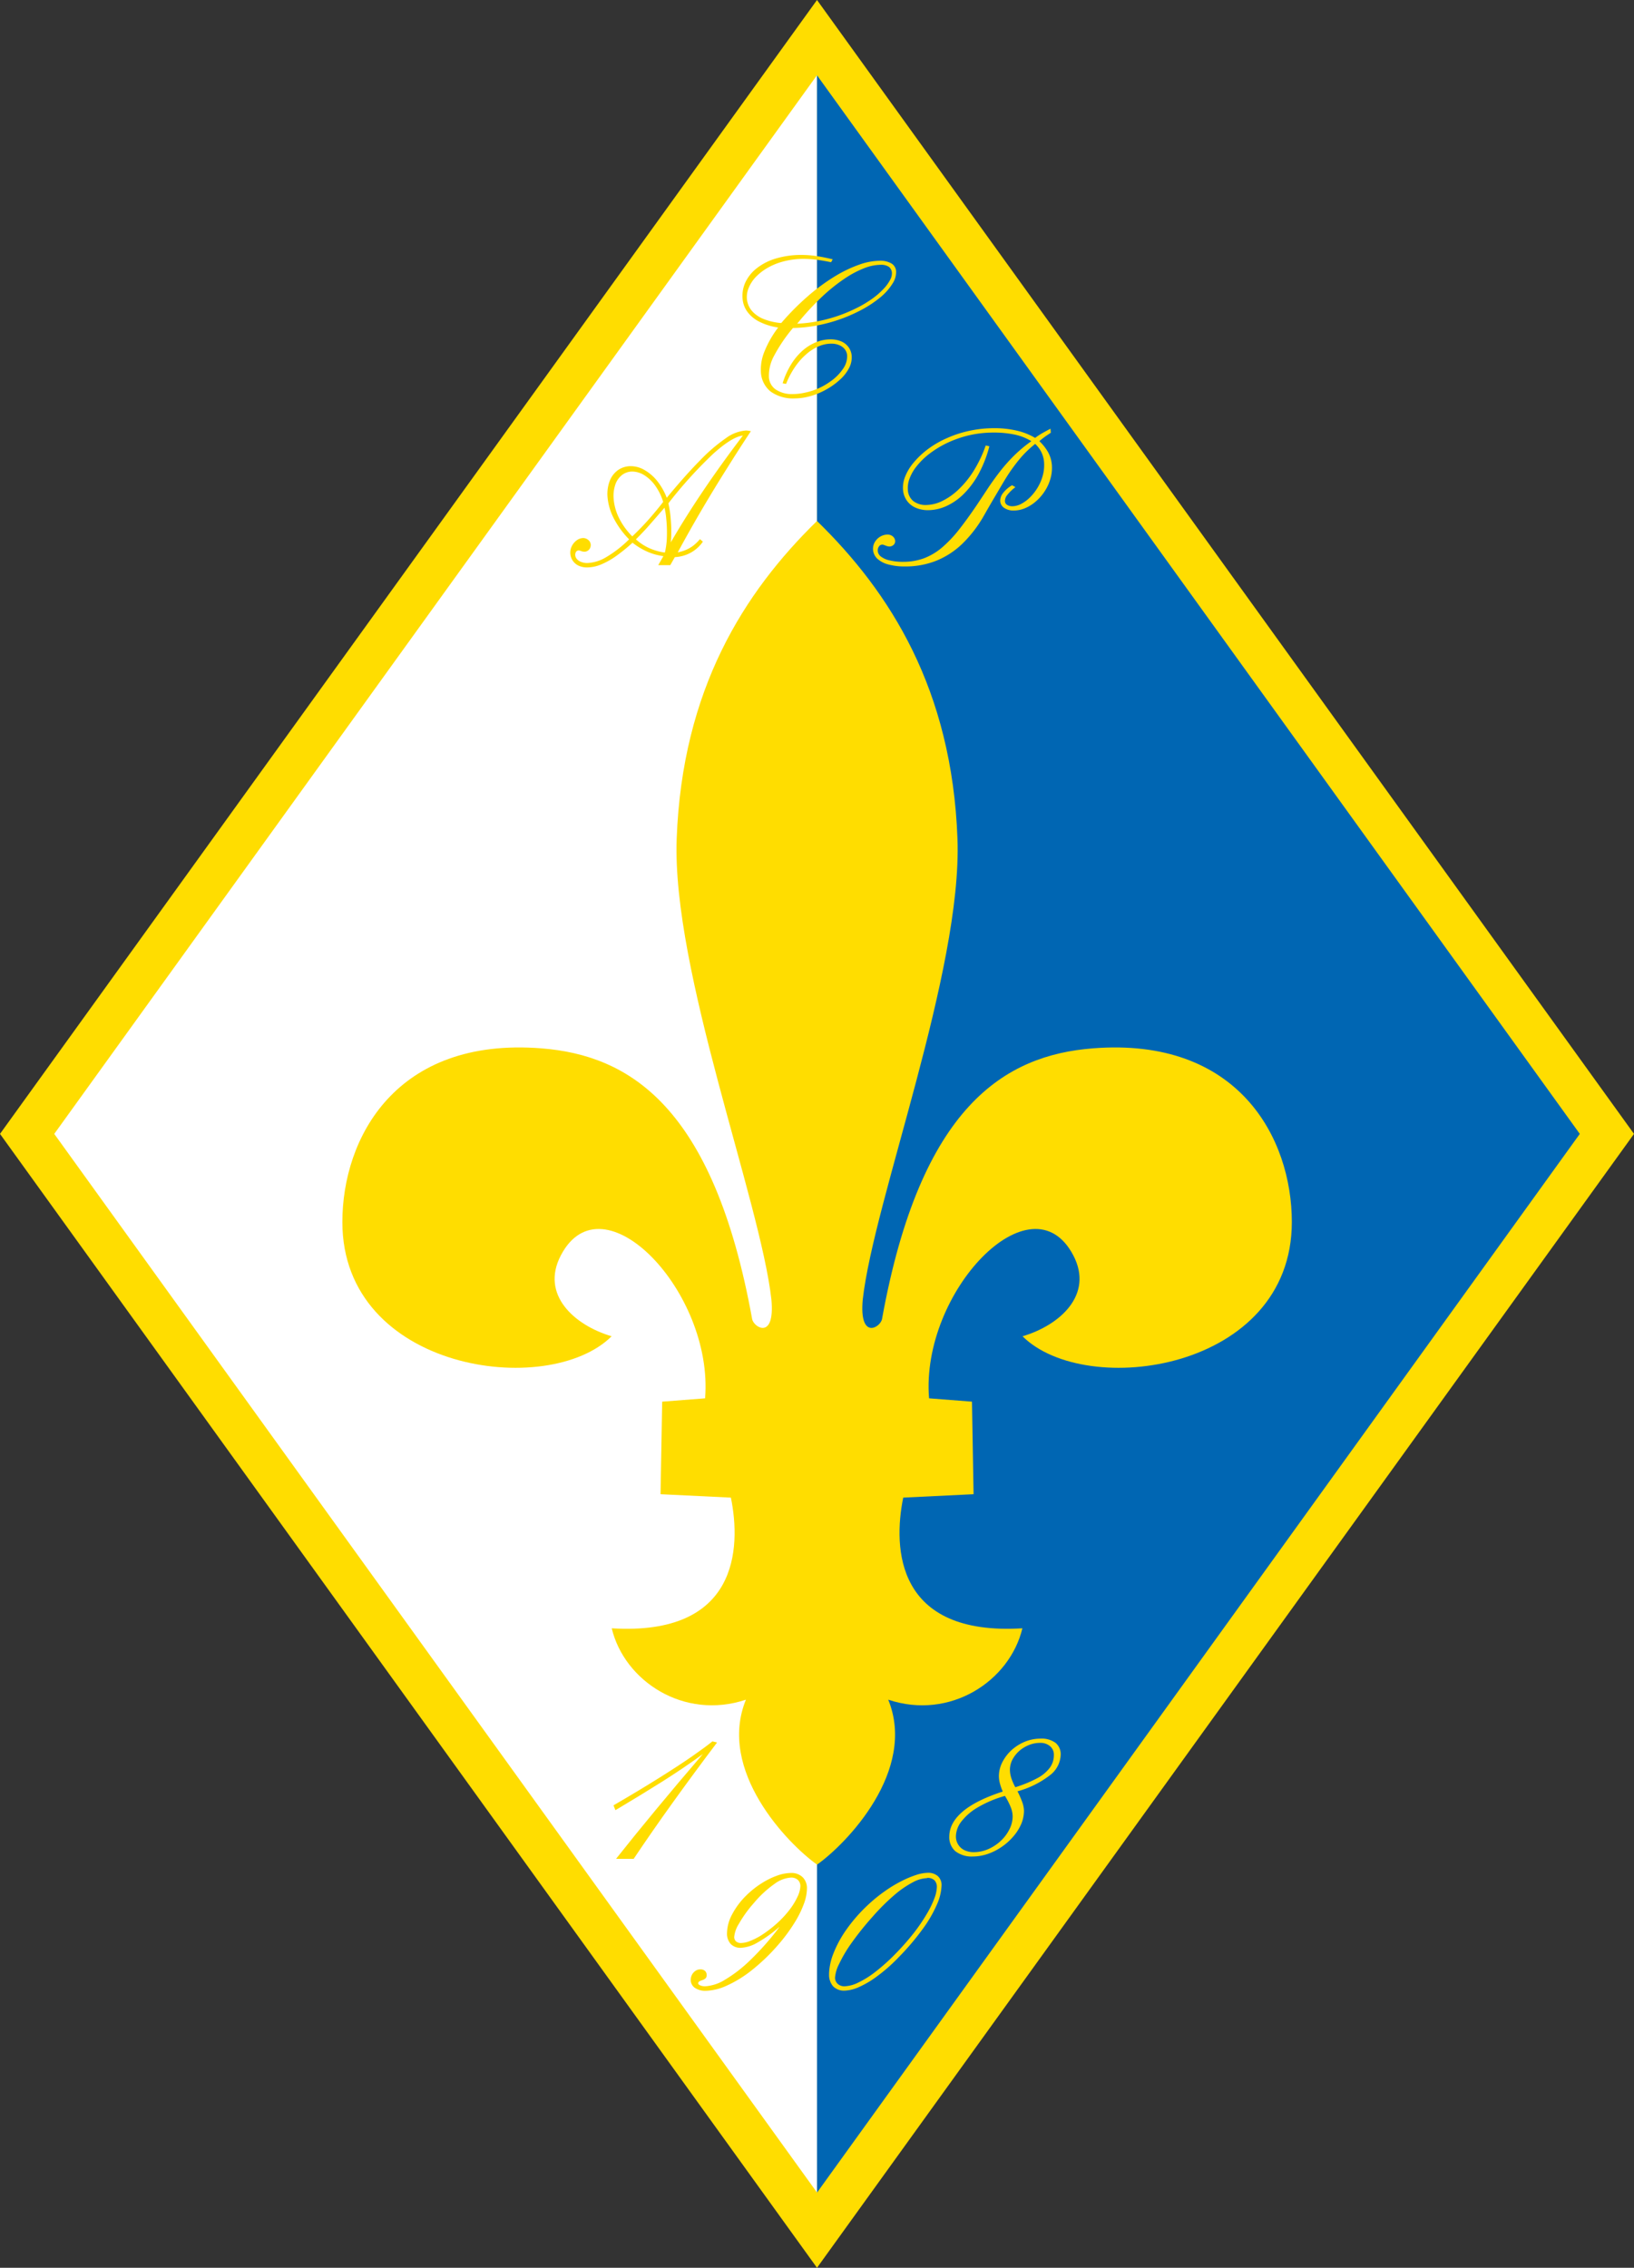<svg id="Layer_1" data-name="Layer 1" xmlns="http://www.w3.org/2000/svg" viewBox="0 0 407.82 566"><rect x="0" y="0" width="407.82" height="566" fill="#333333" stroke="none"/><defs><style>.cls-1{fill:#fd0;}.cls-2{fill:#fff;}.cls-3{fill:#0066b3;}</style></defs><title>ac_prato_1908 [Converted]</title><polygon class="cls-1" points="203.91 0 0 283 203.91 566 407.82 283 203.91 0"/><path class="cls-2" d="M289.76,537.6c-15.48,5.18-30.35-4.67-33.49-17.81,31.55,1.94,32.31-20,29.74-32.62l-17.56-.85.41-23.1,10.71-.83c2.15-26.55-25.61-55.57-36-35.68-5.17,9.87,3.45,17.47,12.67,20.19-15.8,15.74-67.19,8.69-67.2-28.51,0-20.92,13.3-46.24,49.69-43.35,21.8,1.73,42.94,14.25,52.58,67.55.39,2.13,5.75,5.36,4.81-4.86-2.76-24.7-24.86-82-23.64-115,1.38-37.3,16.8-61.5,35-79.29V132.18L117.13,396.39,307.5,660.61V578.76C300.17,573.55,282.53,555.32,289.76,537.6Z" transform="translate(-103.59 -113.39)"/><path class="cls-3" d="M307.5,132.18V243.42l0,0h0c18.25,17.79,33.69,42,35.06,79.31,1.22,33-20.87,90.32-23.64,115-.94,10.22,4.43,7,4.81,4.86,9.64-53.3,30.78-65.82,52.58-67.55,36.39-2.89,49.71,22.43,49.7,43.35,0,37.2-51.41,44.25-67.21,28.51,9.23-2.72,17.84-10.32,12.67-20.19-10.41-19.89-38.16,9.13-36,35.68l10.71.83.4,23.1-17.56.85c-2.57,12.65-1.81,34.56,29.74,32.62-3.14,13.14-18,23-33.48,17.81,7.23,17.74-10.45,36-17.77,41.17h0v81.85L497.88,396.39Z" transform="translate(-103.59 -113.39)"/><path class="cls-1" d="M269.44,240.13c.12.52.22,1,.3,1.54s.12,1,.17,1.54a34.37,34.37,0,0,1,.11,4.56,18.1,18.1,0,0,1-.49,3.53,14.16,14.16,0,0,1-4-1.15A12.83,12.83,0,0,1,262.3,248c1.15-1.13,2.32-2.36,3.48-3.69l3.66-4.2m-.33-1.46c-1.06,1.39-2.23,2.8-3.5,4.25s-2.68,2.9-4.21,4.36a17.34,17.34,0,0,1-3.25-4.46,13,13,0,0,1-1.39-4.77,8.83,8.83,0,0,1,.41-3.71,5.13,5.13,0,0,1,1.68-2.39,4.22,4.22,0,0,1,2.57-.85,5.82,5.82,0,0,1,2.94.89,9.7,9.7,0,0,1,2.73,2.58A14.14,14.14,0,0,1,269.11,238.67ZM289,222.1q-5.48,7.22-9.93,13.82t-8.06,12.83a25.25,25.25,0,0,0,.12-3c0-1-.07-2-.16-3.09-.05-.6-.12-1.2-.22-1.81s-.21-1.22-.34-1.84a108.69,108.69,0,0,1,11.17-12.35C284.72,223.83,287.2,222.31,289,222.1ZM291,221l-.58-.1a4,4,0,0,0-.64-.06,9.54,9.54,0,0,0-5,1.9,42.38,42.38,0,0,0-6.53,5.62q-3.68,3.73-8.25,9.27a15.85,15.85,0,0,0-2.45-4.28,11.26,11.26,0,0,0-3.15-2.68,6.83,6.83,0,0,0-3.33-.93,5.52,5.52,0,0,0-3.27,1,6,6,0,0,0-2.06,2.75,9.26,9.26,0,0,0-.51,4.07,14.2,14.2,0,0,0,1.57,5.24,21.6,21.6,0,0,0,3.8,5.2,29,29,0,0,1-5.72,4.45,9.91,9.91,0,0,1-4.68,1.46,4.09,4.09,0,0,1-1.55-.27,2.69,2.69,0,0,1-1.05-.68,1.63,1.63,0,0,1-.43-.93,1.45,1.45,0,0,1,.2-.93.81.81,0,0,1,.69-.33,1.65,1.65,0,0,1,.57.16,2.78,2.78,0,0,0,.82.16,1.52,1.52,0,0,0,.84-.26,1.53,1.53,0,0,0,.57-.64,1.76,1.76,0,0,0,.17-.88,1.66,1.66,0,0,0-.62-1.16,2,2,0,0,0-1.3-.47,2.82,2.82,0,0,0-1.56.55,4,4,0,0,0-1.22,1.42,3.59,3.59,0,0,0,.22,3.69,3.61,3.61,0,0,0,1.42,1.22,5,5,0,0,0,2.12.45,9.12,9.12,0,0,0,3.5-.73,19,19,0,0,0,3.74-2.09c1.29-.93,2.66-2,4.13-3.35a16.69,16.69,0,0,0,3.7,2.24,14.72,14.72,0,0,0,4,1.11l-1.28,2.25h3l1.14-2a9.14,9.14,0,0,0,4-1.13,8.89,8.89,0,0,0,3-2.73l-.73-.63a11.6,11.6,0,0,1-1.54,1.52,8.55,8.55,0,0,1-1.8,1.09,9.47,9.47,0,0,1-2.2.68q3.14-5.79,6.21-11t6.1-10Q288.08,225.41,291,221Z" transform="translate(-103.59 -113.39)"/><path class="cls-1" d="M302.56,194.18a69.07,69.07,0,0,1,6-6.54,44.38,44.38,0,0,1,5.64-4.58,25.19,25.19,0,0,1,5-2.7,11.64,11.64,0,0,1,4.16-.88,3.5,3.5,0,0,1,2.07.5,2,2,0,0,1,.77,1.54,3.35,3.35,0,0,1-.46,1.74,10,10,0,0,1-1.63,2.23,19.06,19.06,0,0,1-2.83,2.46,28.56,28.56,0,0,1-4.08,2.41,37.5,37.5,0,0,1-7.32,2.72,35.84,35.84,0,0,1-7.33,1.1m8.87-16.07c-1.39-.34-2.73-.61-4-.8a25.52,25.52,0,0,0-3.7-.29,22,22,0,0,0-6.49.89,14.28,14.28,0,0,0-4.74,2.41,9.74,9.74,0,0,0-2.83,3.47,8.06,8.06,0,0,0-.74,4.11,6.41,6.41,0,0,0,1.23,3.34,8.26,8.26,0,0,0,3,2.46,15.22,15.22,0,0,0,4.66,1.43,25.79,25.79,0,0,0-3.43,6,11.73,11.73,0,0,0-.88,5.1,6.61,6.61,0,0,0,2.41,4.87,9.58,9.58,0,0,0,6,1.73,14.78,14.78,0,0,0,3.79-.53,18.27,18.27,0,0,0,3.86-1.56,17.9,17.9,0,0,0,3.59-2.52,10.31,10.31,0,0,0,2.37-3,5.76,5.76,0,0,0,.64-3,4.26,4.26,0,0,0-.77-2.16,4.41,4.41,0,0,0-1.8-1.45,6.73,6.73,0,0,0-2.7-.52,9.52,9.52,0,0,0-3.66.73,11.81,11.81,0,0,0-3.39,2.13A15.45,15.45,0,0,0,301,204.4a20.46,20.46,0,0,0-2.08,4.65l.86.16a21.09,21.09,0,0,1,2.29-4.31,16.07,16.07,0,0,1,2.81-3.15,11.62,11.62,0,0,1,3.08-1.94,8,8,0,0,1,3.12-.65,4.9,4.9,0,0,1,2,.39,3.31,3.31,0,0,1,1.35,1,2.84,2.84,0,0,1,.59,1.55,5.37,5.37,0,0,1-1,3.3,12.15,12.15,0,0,1-3.31,3.29,16.06,16.06,0,0,1-3,1.69,16.23,16.23,0,0,1-3.16,1,14,14,0,0,1-3.1.36,7.22,7.22,0,0,1-4.24-1.13,4,4,0,0,1-1.71-3.06,10.36,10.36,0,0,1,1.33-5.44,39.11,39.11,0,0,1,4.67-6.86,35.21,35.21,0,0,0,5.63-.56,38.92,38.92,0,0,0,5.64-1.45,39.82,39.82,0,0,0,5.38-2.28,28.76,28.76,0,0,0,5.25-3.43,14.17,14.17,0,0,0,3-3.44,5.21,5.21,0,0,0,.84-3,2.42,2.42,0,0,0-1.16-1.94,5.5,5.5,0,0,0-3-.68,15.84,15.84,0,0,0-4.92.93,32,32,0,0,0-6,2.84,49.82,49.82,0,0,0-6.67,4.84,64.77,64.77,0,0,0-6.92,6.94,15.2,15.2,0,0,1-4.5-1.05,7.52,7.52,0,0,1-2.9-2.09,5.37,5.37,0,0,1-1.17-2.93,5.88,5.88,0,0,1,.49-2.8,8.85,8.85,0,0,1,1.8-2.7,13.38,13.38,0,0,1,3-2.28,16.12,16.12,0,0,1,4-1.57,19.48,19.48,0,0,1,4.91-.6,26.23,26.23,0,0,1,3.25.22c1.13.15,2.33.36,3.57.62Z" transform="translate(-103.59 -113.39)"/><path class="cls-1" d="M362,222.72a15.87,15.87,0,0,0-4.55-1.83,24.41,24.41,0,0,0-5.75-.63,29.35,29.35,0,0,0-6,.62,27.63,27.63,0,0,0-5.59,1.78,24.16,24.16,0,0,0-4.87,2.78,21.44,21.44,0,0,0-3.63,3.41,12.82,12.82,0,0,0-2.1,3.47,7.17,7.17,0,0,0-.54,3.27,5.33,5.33,0,0,0,.94,2.72,5.13,5.13,0,0,0,2.15,1.77,7.52,7.52,0,0,0,3.14.64,11.15,11.15,0,0,0,4.67-1.06,14.88,14.88,0,0,0,4.35-3.09,21.56,21.56,0,0,0,3.67-5,30.4,30.4,0,0,0,2.63-6.79l-.91-.21a31.41,31.41,0,0,1-3.08,6.45,23.68,23.68,0,0,1-3.82,4.65,16,16,0,0,1-4.08,2.82,9.34,9.34,0,0,1-3.9.94,5,5,0,0,1-3.22-1,3.84,3.84,0,0,1-1.33-2.74,6.62,6.62,0,0,1,.42-2.86,11.18,11.18,0,0,1,1.71-3,18.36,18.36,0,0,1,3-3,25.35,25.35,0,0,1,4.91-3,28.05,28.05,0,0,1,5.5-1.86,27.35,27.35,0,0,1,5.78-.62,25.5,25.5,0,0,1,5.42.52A13.25,13.25,0,0,1,361,223.5a34.82,34.82,0,0,0-4.49,3.78,41.08,41.08,0,0,0-3.55,4.06q-1.59,2.08-2.95,4.14c-.9,1.37-1.78,2.69-2.65,4-1.54,2.27-3,4.29-4.38,6.05a31.55,31.55,0,0,1-4.18,4.43,15.51,15.51,0,0,1-4.48,2.72,14.72,14.72,0,0,1-5.31.93,13.73,13.73,0,0,1-3.4-.36,5.48,5.48,0,0,1-2.14-.94,1.93,1.93,0,0,1-.8-1.37,1.68,1.68,0,0,1,.28-1.14,1,1,0,0,1,.84-.48,1.3,1.3,0,0,1,.51.12c.19.08.39.15.6.22a2.09,2.09,0,0,0,.65.13,1.58,1.58,0,0,0,1.07-.41,1.26,1.26,0,0,0,.39-1,1.63,1.63,0,0,0-.59-1.11,2,2,0,0,0-1.32-.46,3.64,3.64,0,0,0-1.84.53,3.94,3.94,0,0,0-1.35,1.37,3.4,3.4,0,0,0-.42,1.92,3.45,3.45,0,0,0,1.08,2.22,6.44,6.44,0,0,0,2.7,1.41,15.23,15.23,0,0,0,4.15.51,20.78,20.78,0,0,0,7.77-1.4,20.24,20.24,0,0,0,6.49-4.18,31.42,31.42,0,0,0,5.42-7c1-1.77,2-3.5,3-5.18s1.92-3.3,2.9-4.85a42.93,42.93,0,0,1,3.17-4.32,25.72,25.72,0,0,1,3.79-3.66,7.35,7.35,0,0,1,1.54,2.06,7,7,0,0,1,.67,2.5,9.9,9.9,0,0,1-.3,3.25,11.75,11.75,0,0,1-1.25,3,12.34,12.34,0,0,1-1.89,2.46,9.26,9.26,0,0,1-2.21,1.67,4.83,4.83,0,0,1-2.23.62,2.47,2.47,0,0,1-1.33-.33,1.13,1.13,0,0,1-.55-.88,2.41,2.41,0,0,1,.61-1.64,11.28,11.28,0,0,1,2-1.92l-.83-.47a7.57,7.57,0,0,0-2.3,2,3.09,3.09,0,0,0-.66,2,2.2,2.2,0,0,0,1,1.66,4.11,4.11,0,0,0,2.41.65,7.36,7.36,0,0,0,2.92-.64,9.85,9.85,0,0,0,2.68-1.74,11.53,11.53,0,0,0,2.16-2.54,11.29,11.29,0,0,0,1.38-3.09,9.71,9.71,0,0,0,.34-3.35,8.1,8.1,0,0,0-.9-3.12A11.69,11.69,0,0,0,363,223.5c.44-.39.91-.76,1.39-1.11s1-.67,1.47-1l-.08-1q-1,.51-2,1.08a16.62,16.62,0,0,0-1.86,1.23" transform="translate(-103.59 -113.39)"/><path class="cls-1" d="M281.4,548q-1.71,1.4-5,3.69t-8.22,5.38q-4.91,3.09-11.47,6.9l.48,1.21q6-3.56,11.47-7t10.34-7q-6.27,7.31-11.66,13.82t-10,12.33h4.4q4.6-6.87,9.81-14.12t11-14.92Z" transform="translate(-103.59 -113.39)"/><path class="cls-1" d="M298.1,594.37a68.6,68.6,0,0,1-7.29,8.27,33.9,33.9,0,0,1-6.33,4.89,10.5,10.5,0,0,1-4.88,1.6,3,3,0,0,1-1.31-.25c-.29-.15-.44-.31-.44-.47a.58.58,0,0,1,.33-.53,5,5,0,0,1,.73-.29,2.12,2.12,0,0,0,.72-.4,1,1,0,0,0,.33-.83,1.39,1.39,0,0,0-.41-1.06,1.68,1.68,0,0,0-1.21-.39,2.06,2.06,0,0,0-1.15.36,2.63,2.63,0,0,0-.86.92,2.87,2.87,0,0,0-.35,1.31,2.45,2.45,0,0,0,1,2,4.64,4.64,0,0,0,2.78.76,13.3,13.3,0,0,0,5.13-1.25,29.44,29.44,0,0,0,6.21-3.79,49,49,0,0,0,6.74-6.47,41.72,41.72,0,0,0,4-5.4,24.93,24.93,0,0,0,2.37-4.75,11.42,11.42,0,0,0,.78-3.83,3.84,3.84,0,0,0-1.07-2.86,4,4,0,0,0-2.91-1.06,10.74,10.74,0,0,0-3.37.63,19.41,19.41,0,0,0-3.88,1.89,22.77,22.77,0,0,0-3.9,3.09,19,19,0,0,0-3.6,4.83,10.2,10.2,0,0,0-1.22,4.57,3.83,3.83,0,0,0,.93,2.72,3.36,3.36,0,0,0,2.51.95,9,9,0,0,0,4.11-1.28,32.23,32.23,0,0,0,5.47-3.9M301,582a2.5,2.5,0,0,1,1.72.58,2.12,2.12,0,0,1,.63,1.59,6.67,6.67,0,0,1-.66,2.5,17.12,17.12,0,0,1-2,3.31,25,25,0,0,1-3.35,3.59,31.11,31.11,0,0,1-3.54,2.71,16.79,16.79,0,0,1-3,1.54,6.23,6.23,0,0,1-2.21.51,1.84,1.84,0,0,1-1.31-.41,1.49,1.49,0,0,1-.44-1.16,7.46,7.46,0,0,1,1.16-3.21,30.67,30.67,0,0,1,3.72-5.17,27,27,0,0,1,5.2-4.82A7.74,7.74,0,0,1,301,582Z" transform="translate(-103.59 -113.39)"/><path class="cls-1" d="M335,582.08a2.51,2.51,0,0,1,1.8.58,2.37,2.37,0,0,1,.61,1.77,8.46,8.46,0,0,1-.61,2.74,23.55,23.55,0,0,1-1.88,3.87,44.44,44.44,0,0,1-3.22,4.74,63.12,63.12,0,0,1-4.65,5.28,47.52,47.52,0,0,1-5.06,4.53,23.28,23.28,0,0,1-4.3,2.67,8.27,8.27,0,0,1-3.29.87,2.4,2.4,0,0,1-1.74-.61A2.09,2.09,0,0,1,312,607a8.91,8.91,0,0,1,1-3.4,34.26,34.26,0,0,1,3.08-5.22,75.16,75.16,0,0,1,5.41-6.74,53.13,53.13,0,0,1,5.42-5.37,24.66,24.66,0,0,1,4.58-3.13,8,8,0,0,1,3.49-1m-24.46,24a4.33,4.33,0,0,0,1,3,3.8,3.8,0,0,0,2.86,1.08,9.51,9.51,0,0,0,3.58-.89,23.41,23.41,0,0,0,4.62-2.75,41.33,41.33,0,0,0,5.35-4.74,61.41,61.41,0,0,0,6-7.07,31.44,31.44,0,0,0,3.51-6.07,12.75,12.75,0,0,0,1.15-4.82,3,3,0,0,0-.91-2.22,3.62,3.62,0,0,0-2.53-.85,10.05,10.05,0,0,0-2.82.51,25.33,25.33,0,0,0-3.7,1.54,32.65,32.65,0,0,0-4.19,2.53,38.31,38.31,0,0,0-4.29,3.5,39.32,39.32,0,0,0-5.39,6.2,28,28,0,0,0-3.2,5.95A14.77,14.77,0,0,0,310.51,606.12Z" transform="translate(-103.59 -113.39)"/><path class="cls-1" d="M354.41,561.62a17.09,17.09,0,0,1,1.41,2.74,6.34,6.34,0,0,1,.51,2.38,7.19,7.19,0,0,1-.79,3.19,10.14,10.14,0,0,1-2.14,2.88,11.06,11.06,0,0,1-3.09,2.06,9.21,9.21,0,0,1-3.68.79,5.36,5.36,0,0,1-2.39-.52,3.71,3.71,0,0,1-1.52-1.41,3.85,3.85,0,0,1-.55-2.05,6.28,6.28,0,0,1,1.38-3.69,14,14,0,0,1,4.1-3.52,28.21,28.21,0,0,1,6.76-2.85m3.13-1.15a23.14,23.14,0,0,0,8.08-4,6.7,6.7,0,0,0,2.7-5.09,3.67,3.67,0,0,0-1.28-3,5.91,5.91,0,0,0-3.78-1.06,10.44,10.44,0,0,0-3.93.79,11.75,11.75,0,0,0-3.31,2.11,10.77,10.77,0,0,0-2.27,3,7.71,7.71,0,0,0-.85,3.45,7.25,7.25,0,0,0,.26,1.86,13.33,13.33,0,0,0,.7,2q-6.69,2.18-10,5t-3.34,6.19A4.66,4.66,0,0,0,342,575.4a6.69,6.69,0,0,0,4.43,1.34,11.64,11.64,0,0,0,3.66-.63,14.23,14.23,0,0,0,3.44-1.73,14.4,14.4,0,0,0,2.89-2.55,12,12,0,0,0,2-3.09,8.62,8.62,0,0,0,.74-3.38,6.85,6.85,0,0,0-.46-2.26A23.41,23.41,0,0,0,357.54,560.47Zm-.54-1a14.3,14.3,0,0,1-1-2.29,6.91,6.91,0,0,1-.35-2.11,5.6,5.6,0,0,1,.63-2.52,7.94,7.94,0,0,1,1.68-2.14,8.51,8.51,0,0,1,2.39-1.47,7.37,7.37,0,0,1,2.77-.56,3.68,3.68,0,0,1,2.58.86,2.75,2.75,0,0,1,.92,2.16,5.3,5.3,0,0,1-1.06,3.25,9.45,9.45,0,0,1-3.19,2.6A30.88,30.88,0,0,1,357,559.45Z" transform="translate(-103.59 -113.39)"/></svg>
